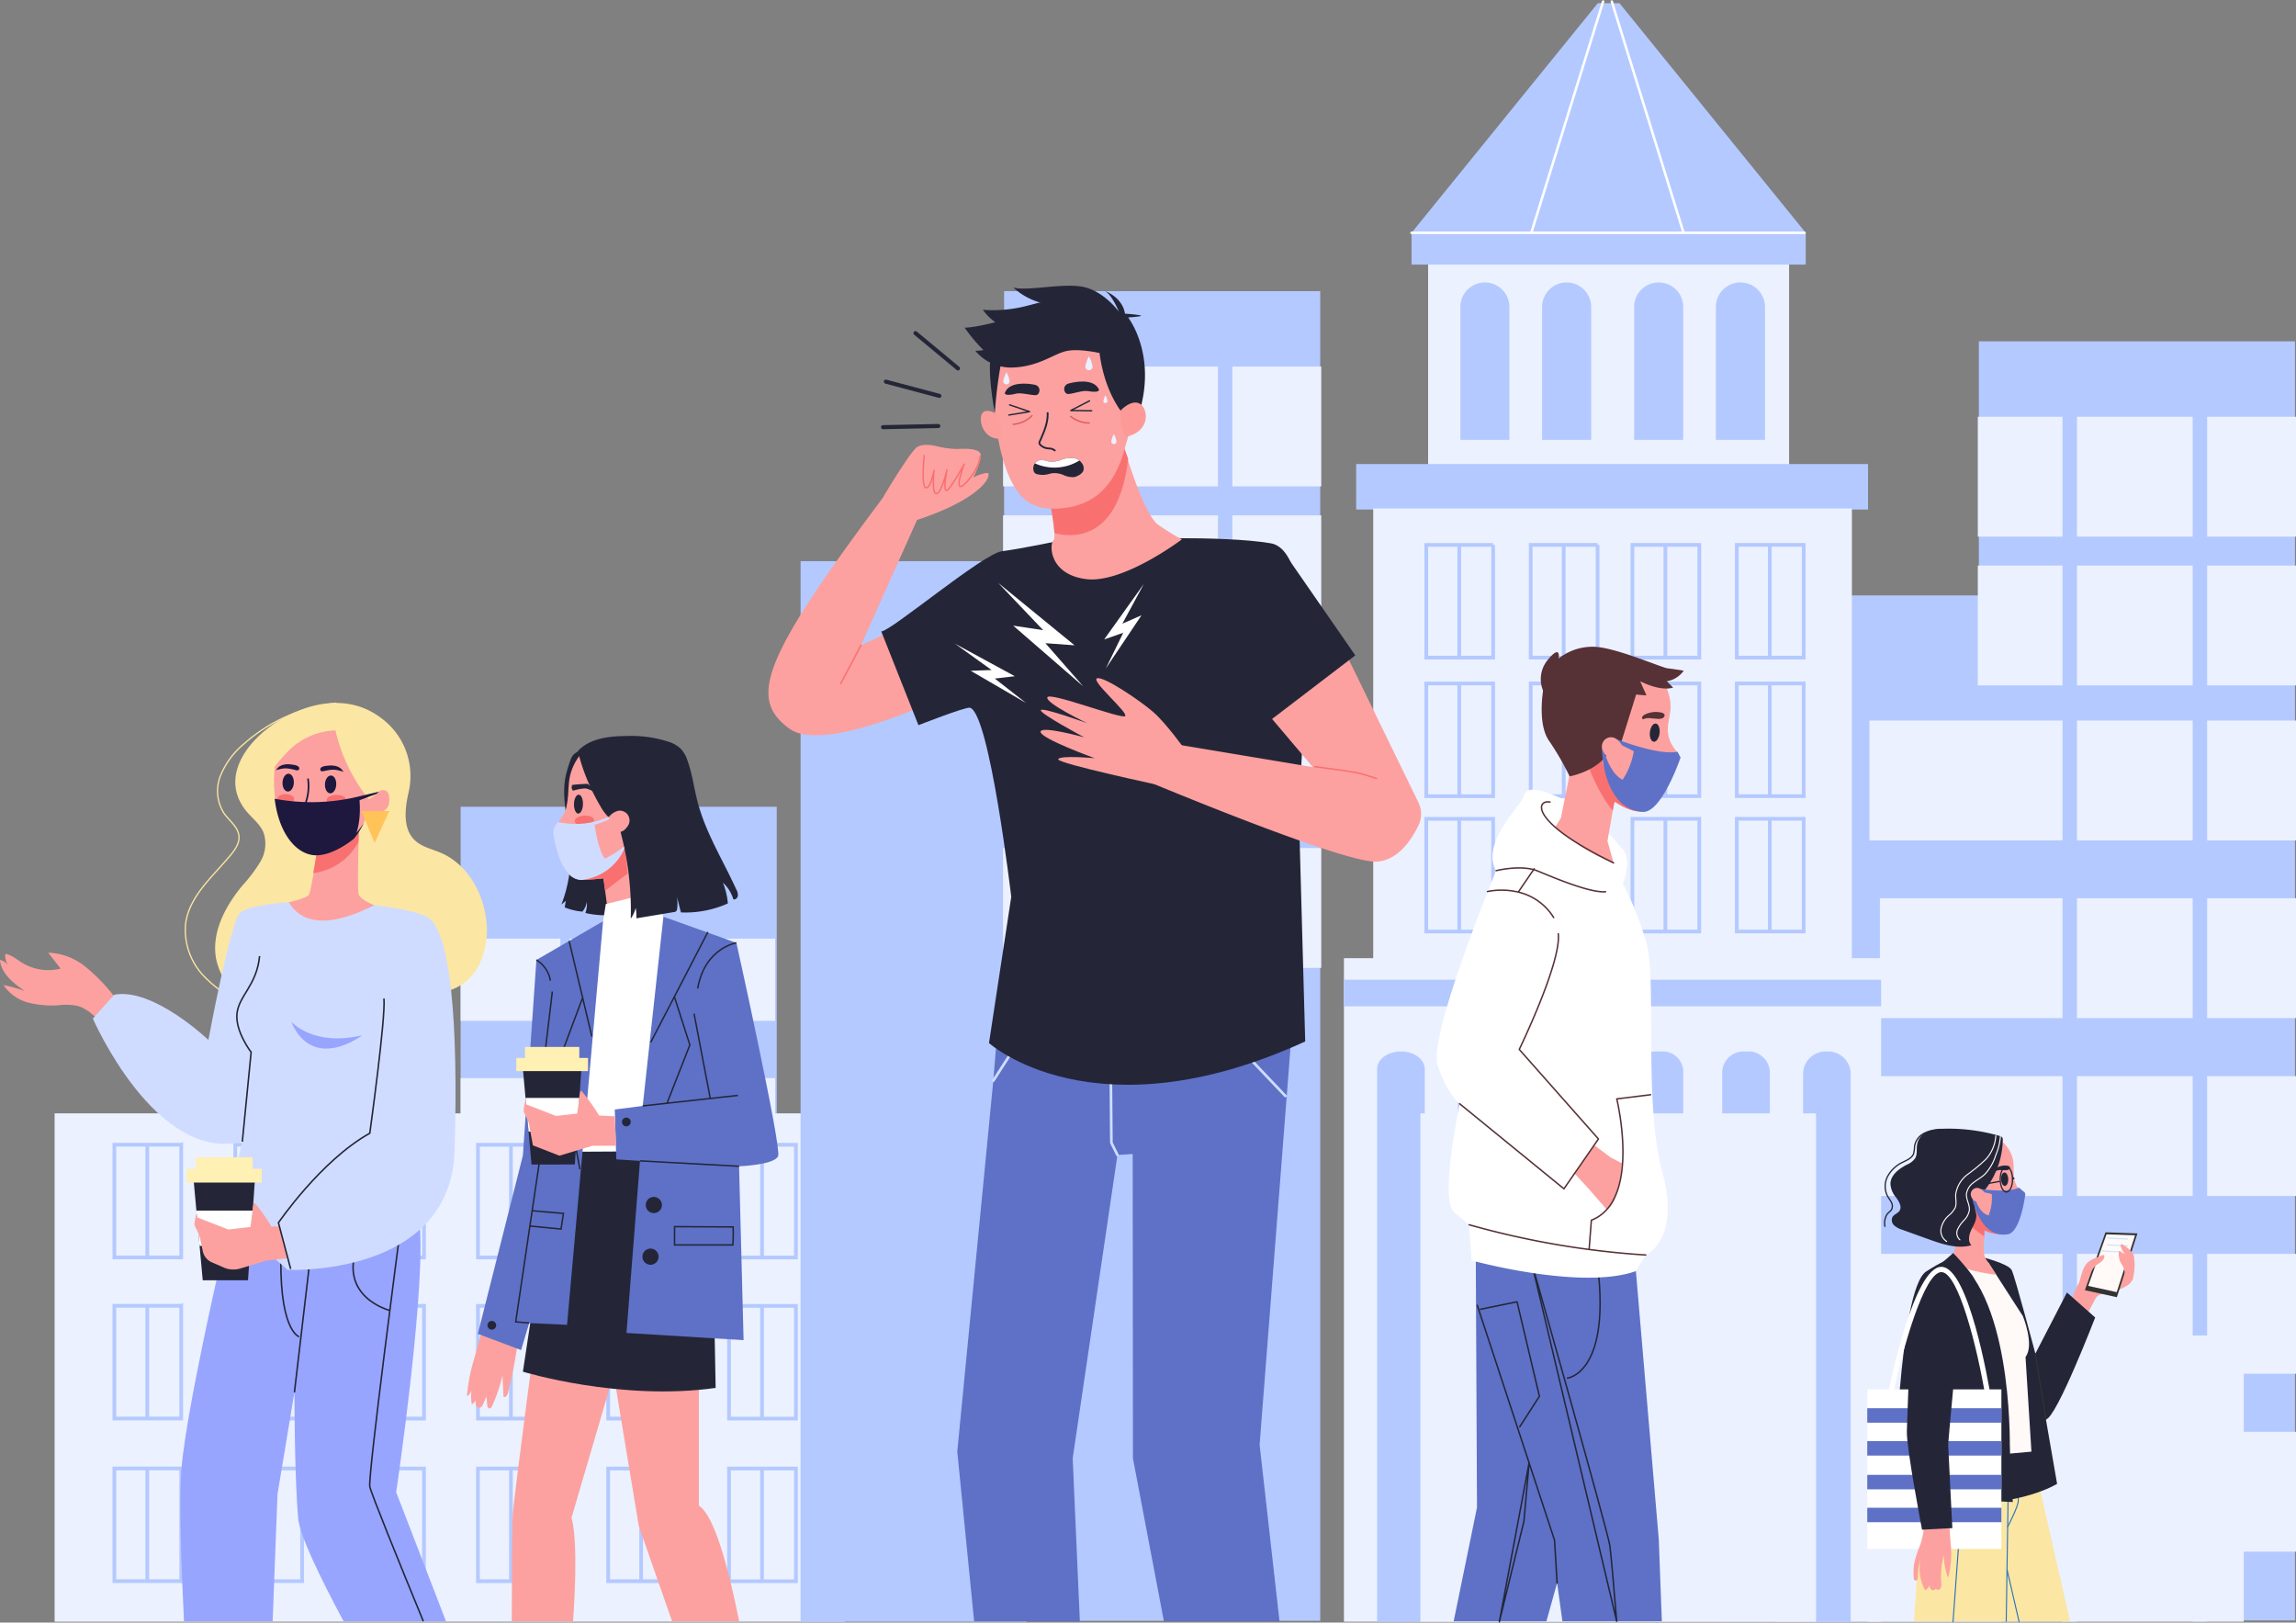 <svg xmlns="http://www.w3.org/2000/svg" width="490.816" height="346.82" viewBox="0 0 490.816 346.82">
  <rect x="0" y="0" width="490.816" height="346.82" fill="#808080" stroke="none"/>
  <g id="img2" transform="translate(-756.592 -3073.94)">
    <g id="Grupo_9751" data-name="Grupo 9751">
      <path id="Trazado_1976" data-name="Trazado 1976" d="M922.639,3246.381H855.062v173.831h67.576V3246.381Z" fill="#b4c9ff"/>
      <path id="Trazado_1977" data-name="Trazado 1977" d="M922.3,3304.388H855.062v17.556H922.3v-17.556Z" fill="#ebf1ff"/>
      <path id="Trazado_1978" data-name="Trazado 1978" d="M922.3,3274.573H855.062v17.558H922.3v-17.558Z" fill="#ebf1ff"/>
      <path id="Trazado_1979" data-name="Trazado 1979" d="M878.36,3270.266h-1.983v94.412h1.983v-94.412Z" fill="#b4c9ff"/>
      <path id="Trazado_1980" data-name="Trazado 1980" d="M898.895,3270.266h-1.983v94.412h1.983v-94.412Z" fill="#b4c9ff"/>
      <path id="Trazado_1981" data-name="Trazado 1981" d="M922.3,3339.171H855.062v17.556H922.3v-17.556Z" fill="#ebf1ff"/>
      <path id="Trazado_1982" data-name="Trazado 1982" d="M937.212,3311.916H768.265v108.656H937.212V3311.916Z" fill="#ebf1ff"/>
      <path id="Trazado_1983" data-name="Trazado 1983" d="M926.741,3318.635h-14.3v24.088h14.3v-24.088Zm-7.25,24.154v-23.958m164.932,4.663h-14.3v24.088h14.3v-24.088Zm-7.25,24.153V3323.69m31.985-.2h-14.3v24.088h14.3v-24.088Zm-7.249,24.153V3323.69m31.761-.2h-14.3v24.088h14.3v-24.088Zm-7.249,24.153V3323.69m-42,29.618h-14.3V3377.4h14.3v-24.088Zm-7.25,24.154V3353.5m31.985-.2h-14.3V3377.4h14.3v-24.088Zm-7.249,24.154V3353.5m31.761-.2h-14.3V3377.4h14.3v-24.088Zm-7.249,24.154V3353.5m-42,30.722h-14.3v24.088h14.3v-24.088Zm-7.25,24.154v-23.958m31.985-.2h-14.3v24.088h14.3v-24.088Zm-7.249,24.154v-23.958m31.761-.2h-14.3v24.088h14.3v-24.088Zm-7.249,24.154v-23.958m49.644-18.305h-14.288v24.088h14.288v-24.088Zm-7.237,24.154v-23.959m31.972-.2h-14.288v24.088H1200.8v-24.088Zm-7.237,24.154v-23.959m31.762-.2h-14.3v24.088h14.3v-24.088Zm-7.249,24.154v-23.959M900.9,3318.635H886.6v24.088h14.3v-24.088Zm-7.249,24.154v-23.958m-20.584-.2h-14.3v24.088h14.3v-24.088Zm-7.25,24.154v-23.958m-18.588-.2h-14.3v24.088h14.3v-24.088Zm-7.25,24.154v-23.958m-18.812-.2H806.88v24.088h14.289v-24.088Zm-7.25,24.154v-23.958m-18.589-.2H781.042v24.088H795.33v-24.088Zm-7.249,24.154v-23.958m138.66,34.256h-14.3v24.089h14.3v-24.089Zm-7.25,24.154v-23.958m-18.589-.2H886.6v24.089h14.3v-24.089Zm-7.249,24.154v-23.958m-20.584-.2h-14.3v24.089h14.3v-24.089Zm-7.25,24.154v-23.958m-18.588-.2h-14.3v24.089h14.3v-24.089Zm-7.25,24.154v-23.958m-18.812-.2H806.88v24.089h14.289v-24.089Zm-7.25,24.154v-23.958m-18.589-.2H781.042v24.089H795.33v-24.089Zm-7.249,24.154v-23.958m138.66,34.587h-14.3v24.089h14.3V3387.87Zm-7.25,24.155v-23.959m-18.589-.2H886.6v24.089h14.3V3387.87Zm-7.249,24.155v-23.959m-20.584-.2h-14.3v24.089h14.3V3387.87Zm-7.25,24.155v-23.959m-18.588-.2h-14.3v24.089h14.3V3387.87Zm-7.25,24.155v-23.959m-18.812-.2H806.88v24.089h14.289V3387.87Zm-7.25,24.155v-23.959m-18.589-.2H781.042v24.089H795.33V3387.87Zm-7.249,24.155v-23.959" fill="none" stroke="#b4c9ff" stroke-miterlimit="10" stroke-width="0.793"/>
      <path id="Trazado_1984" data-name="Trazado 1984" d="M1184.443,3201.209H1136.1v219.363h48.344V3201.209Z" fill="#b4c9ff"/>
      <path id="Trazado_1985" data-name="Trazado 1985" d="M1247.186,3146.9h-67.576v273.4h67.576V3146.9Z" fill="#b4c9ff"/>
      <path id="Trazado_1986" data-name="Trazado 1986" d="M1247.408,3367.569h-88.953v-25.618h88.953v25.618Z" fill="#ebf1ff"/>
      <path id="Trazado_1987" data-name="Trazado 1987" d="M1247.408,3405.6h-91.183v-25.619h91.183V3405.6Z" fill="#ebf1ff"/>
      <path id="Trazado_1988" data-name="Trazado 1988" d="M976.075,3193.887H927.732v226.685h48.343V3193.887Z" fill="#b4c9ff"/>
      <path id="Trazado_1989" data-name="Trazado 1989" d="M1038.818,3136.17H971.242v284.207h67.576V3136.17Z" fill="#b4c9ff"/>
      <path id="Trazado_1990" data-name="Trazado 1990" d="M1158.716,3278.746H1043.887v141.826h114.828V3278.746Z" fill="#ebf1ff"/>
      <path id="Trazado_1991" data-name="Trazado 1991" d="M1056.068,3298.682h0c-2.812,0-5.093,1.674-5.093,3.739v118.151h10.187V3302.421c0-2.065-2.28-3.739-5.094-3.739Z" fill="#b4c9ff"/>
      <path id="Trazado_1992" data-name="Trazado 1992" d="M1073.6,3298.682h-.5c-2.677,0-4.845,1.762-4.845,3.932v117.958h10.186V3302.614c0-2.17-2.168-3.932-4.845-3.932Z" fill="#b4c9ff"/>
      <path id="Trazado_1993" data-name="Trazado 1993" d="M1092.366,3298.682h-.979a4.383,4.383,0,0,0-4.6,4.134V3420.48h10.186V3302.816a4.395,4.395,0,0,0-4.61-4.134Z" fill="#b4c9ff"/>
      <path id="Trazado_1994" data-name="Trazado 1994" d="M1147.129,3298.682h0a4.856,4.856,0,0,1,5.093,4.577v117.313h-10.187V3303.259a4.856,4.856,0,0,1,5.094-4.577Z" fill="#b4c9ff"/>
      <path id="Trazado_1995" data-name="Trazado 1995" d="M1129.593,3298.682h.509a4.588,4.588,0,0,1,4.832,4.288v117.6h-10.186v-117.6a4.592,4.592,0,0,1,4.845-4.288Z" fill="#b4c9ff"/>
      <path id="Trazado_1996" data-name="Trazado 1996" d="M1110.831,3298.682h.979a4.395,4.395,0,0,1,4.61,4.134V3420.48h-10.186V3302.816a4.383,4.383,0,0,1,4.6-4.134Z" fill="#b4c9ff"/>
      <path id="Trazado_1997" data-name="Trazado 1997" d="M1144.811,3311.916h-84.579v108.656h84.579V3311.916Z" fill="#ebf1ff"/>
      <path id="Trazado_1998" data-name="Trazado 1998" d="M1039.042,3177.909H971.019v-25.618h68.023v25.618Z" fill="#ebf1ff"/>
      <path id="Trazado_1999" data-name="Trazado 1999" d="M1039.042,3209.712H971.019v-25.619h68.023v25.619Z" fill="#ebf1ff"/>
      <path id="Trazado_2000" data-name="Trazado 2000" d="M1039.042,3242.838H971.019V3217.22h68.023v25.618Z" fill="#ebf1ff"/>
      <path id="Trazado_2001" data-name="Trazado 2001" d="M1039.042,3280.823H971.019v-25.618h68.023v25.618Z" fill="#ebf1ff"/>
      <path id="Trazado_2002" data-name="Trazado 2002" d="M1020.044,3146.991h-3.086v139.575h3.086V3146.991Z" fill="#b4c9ff"/>
      <path id="Trazado_2003" data-name="Trazado 2003" d="M992.223,3146.991h-3.1v139.575h3.1V3146.991Z" fill="#b4c9ff"/>
      <path id="Trazado_2004" data-name="Trazado 2004" d="M1247.408,3188.641h-68.022v-25.618h68.022v25.618Z" fill="#ebf1ff"/>
      <path id="Trazado_2005" data-name="Trazado 2005" d="M1247.408,3220.442h-68.022v-25.618h68.022v25.618Z" fill="#ebf1ff"/>
      <path id="Trazado_2006" data-name="Trazado 2006" d="M1247.408,3253.57h-91.183v-25.619h91.183v25.619Z" fill="#ebf1ff"/>
      <path id="Trazado_2007" data-name="Trazado 2007" d="M1247.408,3291.555h-88.953v-25.619h88.953v25.619Z" fill="#ebf1ff"/>
      <path id="Trazado_2008" data-name="Trazado 2008" d="M1247.408,3329.583h-91.183v-25.618h91.183v25.618Z" fill="#ebf1ff"/>
      <path id="Trazado_2009" data-name="Trazado 2009" d="M1228.411,3157.723h-3.086v262.849h3.086V3157.723Z" fill="#b4c9ff"/>
      <path id="Trazado_2010" data-name="Trazado 2010" d="M1200.59,3157.723h-3.1v262.849h3.1V3157.723Z" fill="#b4c9ff"/>
      <path id="Trazado_2011" data-name="Trazado 2011" d="M1139.049,3130.454h-77.168v42.906h77.168v-42.906Z" fill="#ebf1ff"/>
      <path id="Trazado_2012" data-name="Trazado 2012" d="M1158.716,3283.352H1043.887v5.684h114.828v-5.684Z" fill="#b4c9ff"/>
      <path id="Trazado_2013" data-name="Trazado 2013" d="M1155.927,3173.129H1046.5v9.723h109.425v-9.723Z" fill="#b4c9ff"/>
      <path id="Trazado_2014" data-name="Trazado 2014" d="M1111.166,3134.313h0a5.252,5.252,0,0,1,5.254,5.247v28.4h-10.5v-28.4a5.243,5.243,0,0,1,5.243-5.247Z" fill="#b4c9ff"/>
      <path id="Trazado_2015" data-name="Trazado 2015" d="M1128.651,3134.313h0a5.242,5.242,0,0,1,5.242,5.247v28.4h-10.5v-28.4a5.253,5.253,0,0,1,5.254-5.247Z" fill="#b4c9ff"/>
      <path id="Trazado_2016" data-name="Trazado 2016" d="M1074.013,3134.313h0a5.242,5.242,0,0,1,5.242,5.247v28.4h-10.484v-28.4a5.242,5.242,0,0,1,5.242-5.247Z" fill="#b4c9ff"/>
      <path id="Trazado_2017" data-name="Trazado 2017" d="M1091.486,3134.313h0a5.253,5.253,0,0,1,5.255,5.247v28.4h-10.5v-28.4a5.25,5.25,0,0,1,5.242-5.247Z" fill="#b4c9ff"/>
      <path id="Trazado_2018" data-name="Trazado 2018" d="M1152.47,3182.621H1050.145v96.692H1152.47v-96.692Z" fill="#ebf1ff"/>
      <path id="Trazado_2019" data-name="Trazado 2019" d="M1075.785,3190.415h-14.3V3214.5h14.3v-24.089Zm-7.25,24.153v-23.957m29.569-.2h-14.289V3214.5H1098.1v-24.089Zm-7.237,24.153v-23.957m28.986-.2h-14.3V3214.5h14.3v-24.089Zm-7.25,24.153v-23.957m29.569-.2h-14.3V3214.5h14.3v-24.089Zm-7.25,24.153v-23.957m-59.137,29.436h-14.3v24.089h14.3v-24.089Zm-7.25,24.154v-23.957m29.569-.2h-14.289v24.089H1098.1v-24.089Zm-7.237,24.154v-23.957m28.986-.2h-14.3v24.089h14.3v-24.089Zm-7.25,24.154v-23.957m29.569-.2h-14.3v24.089h14.3v-24.089Zm-7.25,24.154v-23.957m-59.137,28.742h-14.3v24.089h14.3v-24.089Zm-7.25,24.154v-23.958m29.569-.2h-14.289v24.089H1098.1v-24.089Zm-7.237,24.154v-23.958m28.986-.2h-14.3v24.089h14.3v-24.089Zm-7.25,24.154v-23.958m29.569-.2h-14.3v24.089h14.3v-24.089Zm-7.25,24.154v-23.958" fill="none" stroke="#b4c9ff" stroke-miterlimit="10" stroke-width="0.793"/>
      <path id="Trazado_2020" data-name="Trazado 2020" d="M1102.788,3074.622h-4.635l-39.817,49.081v6.79h84.269v-6.79l-39.817-49.081Z" fill="#b4c9ff"/>
      <path id="Trazado_2021" data-name="Trazado 2021" d="M1058.336,3123.7h84.009m-41.2-49.428,15.28,49.234m-17.139-49.234L1084,3123.509" fill="none" stroke="#fff" stroke-linecap="round" stroke-linejoin="round" stroke-width="0.535"/>
      <path id="Trazado_2022" data-name="Trazado 2022" d="M1236.243,3359.4h-80.316v61.174h80.316V3359.4Z" fill="#ebf1ff"/>
    </g>
    <g id="Grupo_9753" data-name="Grupo 9753">
      <path id="Trazado_2023" data-name="Trazado 2023" d="M964.83,3420.48l-3.6-36.28,7.7-79.263,1.2-14.687,49.05-4.459,13.495,9.355-6.816,87.609,4.254,37.725H1005.4l-6.62-34.836-.05-65.043-3.26.217-9.567,64.826,1.531,34.836Z" fill="#5e71c7"/>
      <path id="Trazado_2024" data-name="Trazado 2024" d="M1199.1,3420.48c-2.829-12.409-8.487-37.385-8.487-37.385l-22.678,3-2.174,34.387Z" fill="#fce6a3"/>
      <path id="Trazado_2025" data-name="Trazado 2025" d="M1185.464,3420.48l.54-35.909m-11.913,36,2.358-32.277-2.358,32.277" fill="none" stroke="#2773bf" stroke-linecap="round" stroke-linejoin="round" stroke-width="0.227"/>
      <path id="Trazado_2026" data-name="Trazado 2026" d="M1185.793,3400.244s2.243-4.288,2.243-5.483-.21-11.245-.21-11.245" fill="none" stroke="#2773bf" stroke-linecap="round" stroke-linejoin="round" stroke-width="0.227"/>
      <line id="Línea_3" data-name="Línea 3" x2="2.552" y2="11.051" transform="translate(1185.657 3409.521)" fill="none" stroke="#2773bf" stroke-linecap="round" stroke-linejoin="round" stroke-width="0.227"/>
      <path id="Trazado_2027" data-name="Trazado 2027" d="M900.264,3420.48H914.6c-2.254-11.262-5.285-22.628-8.614-24.721V3351.6l-20.795.513,7.957,48.014Z" fill="#fca19f"/>
      <path id="Trazado_2028" data-name="Trazado 2028" d="M879.1,3420.48c.632-9.351.769-17.957-.328-22.153l12.579-42.878-19-5.907s-5.9,44.164-6.159,48.272c-.1,1.648-.167,11.482-.2,22.666Z" fill="#fca19f"/>
      <path id="Trazado_2029" data-name="Trazado 2029" d="M814.876,3420.48l1.038-27.184,3.619-21.751s0,18.124.806,26.986c.325,3.577,4.655,12.536,9.7,21.949H851.93l-10.648-27.589s6.853-46.316,4.833-58.8-38.665-6.444-38.665-6.444-10.867,45.109-12.083,60.414c-.5,6.4-.09,19.432.56,32.422Z" fill="#97a5ff"/>
      <path id="Trazado_2030" data-name="Trazado 2030" d="M1067.342,3420.48h19.826l2.287-8.192,1.132,8.192h21.259l-.654-17.464-5.217-61.159-33.906-.088.26,54.4Z" fill="#5e71c7"/>
      <path id="Trazado_2031" data-name="Trazado 2031" d="M1039.042,3242.838H971.019V3217.22h68.023v25.618Z" fill="#ebf1ff"/>
      <path id="Trazado_2032" data-name="Trazado 2032" d="M992.223,3146.991h-3.1v139.575h3.1V3146.991Z" fill="#b4c9ff"/>
      <path id="Trazado_2033" data-name="Trazado 2033" d="M898.895,3270.266h-1.983v94.412h1.983v-94.412Z" fill="#b4c9ff"/>
      <path id="Trazado_2034" data-name="Trazado 2034" d="M1089.454,3412.288l-.545-9.123-16.519-50.227m29.8,67.527-18.275-77.01s16.16,57.049,16.792,60.743c.215,1.285.8,8.022,1.483,16.267m-25.08.107,6.371-34.054-1.115,12.565-5.256,21.489m14.55-52.059s9.034-.953,6.556-23.234m-25.132,8.512,7.807-1.6,4.783,20.2-4.213,6.53" fill="none" stroke="#242638" stroke-linecap="round" stroke-linejoin="round" stroke-width="0.312"/>
      <path id="Trazado_2035" data-name="Trazado 2035" d="M1102.987,3254.985s-5.416-7.2-13.013-10.553-7.274-.99-8.017.482-8.836,9.713-5.54,15.122c0,0-14.549,35.305-12.516,41.547s4.734,8.286,4.734,8.286-4.387,20.494-1.178,23.174l3.2,2.681.52,7.631s23.373,6.443,35.1,2.289l2.132-3.458s7.509-3.06,3.506-17.868-1.115-41.291-3.383-48.92a68.592,68.592,0,0,0-5.031-12.591s2.354-5.568-.508-7.822Z" fill="#fff"/>
      <path id="Trazado_2036" data-name="Trazado 2036" d="M1097.373,3318.7l3.507,2.616,2.429,1.287s-.471,8.3-3.222,9.891l-3.879-4.455-3-3.24,4.164-6.1Z" fill="#fca19f"/>
      <path id="Trazado_2037" data-name="Trazado 2037" d="M1068.635,3309.869l22.281,18.17,7.374-10.65-16.928-19.138s9.034-18.625,8.34-24.72m19.729,34.4-7.225.894s5.329,21.765-5.428,25.928l-.483,6.257m-25.64-5.282a181.137,181.137,0,0,0,37.748,6.462m-31.986-82.15s5.391-1.35,8.861.065,11.141,4.715,14.536,4.439m-25.243-.045a15.343,15.343,0,0,1,6.58.123,12.167,12.167,0,0,1,7.572,5.44m-4.164-10.424-3.408,4.984" fill="none" stroke="#563136" stroke-linecap="round" stroke-linejoin="round" stroke-width="0.312"/>
      <path id="Trazado_2038" data-name="Trazado 2038" d="M1101.97,3243.673l-1.747,10.037,1.3,4.673s-5.019-1.455-12.5-7.583l1.252-2.062,2.553-12.668,9.145,7.6Z" fill="#fca19f"/>
      <path id="Trazado_2039" data-name="Trazado 2039" d="M1086.852,3229.044a15.552,15.552,0,0,1,.557-8.942c3.507-9.6,14.016-7.419,21.216-3.62a9.774,9.774,0,0,1,5.081,8.72c-.037,1.568-.607,3.1-.582,4.664.024,3.482,2.478,4.819,2.367,5.679-.075.457-1.326,1.539-1.76,1.4-.174-.055-.5.832-.558,1.281a19.208,19.208,0,0,1-1.7,6.059c-3.223,5.989-8.477,2.02-12.914-1.315-4.994-3.755-10.335-7.793-11.71-13.926Z" fill="#fca19f"/>
      <path id="Trazado_2040" data-name="Trazado 2040" d="M1111.662,3226.237a5.269,5.269,0,0,0-3.433.428,1.271,1.271,0,0,0-.533.435.448.448,0,0,0,.1.6,3.011,3.011,0,0,1,1.772-.219c.384.028.781.058,1.165.088a2.7,2.7,0,0,0,1.227-.1c.359-.154.607-.563.4-.871a1.068,1.068,0,0,0-.693-.361Z" fill="#563136"/>
      <path id="Trazado_2041" data-name="Trazado 2041" d="M1113.136,3239.022a3.752,3.752,0,0,1-.917-.127c-1.1-.272-2.218-.544-3.334-.816l-.272.029-.062.2a3.154,3.154,0,0,0,.1.683,5.259,5.259,0,0,0,3.544,3.666,17.2,17.2,0,0,0,.942-3.632Z" fill="#fff9f8"/>
      <path id="Trazado_2042" data-name="Trazado 2042" d="M1108.476,3247.161c-2.577-.75-9.529-6.409-9.4-11.616l-2.95,2.137s2.256,6.151,5.23,9.517a12.333,12.333,0,0,1,.409-1.9c2.5,1.633,4.8,2.5,6.716,1.859Z" fill="#f97070"/>
      <path id="Trazado_2043" data-name="Trazado 2043" d="M1092.131,3239.884s6.952-1.238,8.774-6.18l2.168-.818,4.524-14.492-21.068,2.74s-1.387,7.418,1.19,11.126a59.229,59.229,0,0,1,4.412,7.624Z" fill="#563136"/>
      <path id="Trazado_2044" data-name="Trazado 2044" d="M1111.364,3230.651c.112-1.073-.248-1.992-.818-2.056s-1.127.758-1.252,1.831.249,1.994.818,2.056,1.128-.758,1.252-1.831Z" fill="#242638"/>
      <path id="Trazado_2045" data-name="Trazado 2045" d="M1087.93,3245.374c-2.913-.579-4.6,4.156,13.594,13.009" fill="none" stroke="#563136" stroke-linecap="round" stroke-linejoin="round" stroke-width="0.312"/>
      <path id="Trazado_2046" data-name="Trazado 2046" d="M1086.839,3222.325a6.4,6.4,0,0,1,.583-7.293c2.937-3.6,2.354-.336,2.354-.336a11.672,11.672,0,0,1,7.213-2.516c4.523-.083,14.673,4.444,16.1,4.612s3.432.5,3.432.5a5.487,5.487,0,0,1-3.606,2.264l1.338,1.341s-2.255,1.006-7.038-1.341l1.338,3.017s-3.519-.167-4.1-.67-17.61.419-17.61.419Z" fill="#563136"/>
      <path id="Trazado_2047" data-name="Trazado 2047" d="M1102.045,3231.883s8.935,3.577,13.136,2.739l.669,1.229s-4.04,11.913-8.1,11.626c-8.724-.615-8.724-13.694-8.724-13.694l.372.336s1.2,5.086,4.052,6.484a15.37,15.37,0,0,0,2.4-6.093l-5.031-2.515,1.227-.112Z" fill="#5e71c7"/>
      <path id="Trazado_2048" data-name="Trazado 2048" d="M1099.046,3233.81a2.642,2.642,0,0,0,.359.9,2.155,2.155,0,0,0,1.983,1.252,1.849,1.849,0,0,0,1.264-.884,4.783,4.783,0,0,0,.558-1.478,1.066,1.066,0,0,0,.037-.392.82.82,0,0,0-.174-.318,3.563,3.563,0,0,0-1.3-1.2,1.981,1.981,0,0,0-1.995.242,2.034,2.034,0,0,0-.731,1.886Z" fill="#fca19f"/>
      <path id="Trazado_2049" data-name="Trazado 2049" d="M758.339,3280.261a3.488,3.488,0,0,1-.595-2.441c1.351.24,2.429,1.2,3.606,1.921a10.771,10.771,0,0,0,8.192,1.237c-.88-1.137-1.772-2.274-2.653-3.411a13.359,13.359,0,0,1,7.9,2.958,38.077,38.077,0,0,1,6.01,6.112,1.6,1.6,0,0,1,.434.8,1.557,1.557,0,0,1-.3.94,17.308,17.308,0,0,1-3.049,3.788c-1.425-1.368-2.95-2.791-4.871-3.257a12.682,12.682,0,0,0-3.63-.125,20.573,20.573,0,0,1-6.655-.518,9.165,9.165,0,0,1-5.378-3.768,26.193,26.193,0,0,1,4.535,1.284c-2.416-1.681-5.068-3.75-5.291-6.684a3.515,3.515,0,0,1,1.747,1.166Z" fill="#fca19f"/>
      <path id="Trazado_2050" data-name="Trazado 2050" d="M828.406,3224.253a35.071,35.071,0,0,0-19.667,8.691,17.518,17.518,0,0,0-4.981,6.708,8.9,8.9,0,0,0,.693,8.084c1.14,1.633,3.049,2.934,3.222,4.919.137,1.526-.83,2.915-1.809,4.09-3.8,4.553-8.823,8.761-9.6,14.64a14.307,14.307,0,0,0,3.817,11.1,26.705,26.705,0,0,0,10.038,6.592" fill="none" stroke="#fce6a3" stroke-linecap="round" stroke-linejoin="round" stroke-width="0.271"/>
      <path id="Trazado_2051" data-name="Trazado 2051" d="M843.128,3286.819c2.107-1.408,4.92-.56,7.448-.737a10.676,10.676,0,0,0,8.254-5.6,16.568,16.568,0,0,0,1.673-10.093c-.732-5.93-4.152-11.781-9.642-14.151-1.921-.83-4.1-1.264-5.613-2.71-2.541-2.44-2.12-6.568-1.364-10.018a15.353,15.353,0,0,0-5.626-15.952c-7.1-5.533-16.06-3.577-23.025,1.059-5.974,3.983-11.414,11.4-6.32,18.277,1.288,1.727,3.2,3.018,4.015,5.006a7.476,7.476,0,0,1-.644,6.168,31.536,31.536,0,0,1-3.842,5.108c-3.693,4.445-6.717,10.113-5.639,15.786a14.868,14.868,0,0,0,5.676,8.738,25.211,25.211,0,0,0,9.629,4.334,39.089,39.089,0,0,0,15.937.47c2.317-.415,4.721-1.108,6.382-2.782a19.7,19.7,0,0,1,2.7-2.9Z" fill="#fce6a3"/>
      <path id="Trazado_2052" data-name="Trazado 2052" d="M847.089,3420.48m-27.556-48.935,3.829-32.623,18.725-1.611s-6.84,51.956-6.444,54.372c.223,1.317,6.122,15.845,11.446,28.8m-7.207-66.455s-11.079-2.819-6.853-13.9m-12.48,19.534s-4.634-1.208-3.829-19.937" fill="none" stroke="#242638" stroke-miterlimit="10" stroke-width="0.325"/>
      <path id="Trazado_2053" data-name="Trazado 2053" d="M825.035,3266.423s-15.032.269-17.175,2.686-6.718,27.12-6.718,27.12-11.809-11.279-20.137-9.668l-4.561,5.1s13.422,30.88,31.948,26.314l-3.755,15.574,13.421,11.815s34.91,1.611,35.716-25.509-.806-47.257-5.912-49.943-22.827-3.491-22.827-3.491Z" fill="#d0dcff"/>
      <path id="Trazado_2054" data-name="Trazado 2054" d="M799.928,3347.592l-1.995-21.926,13.2-.285-1.524,22.211Z" fill="#242638"/>
      <path id="Trazado_2055" data-name="Trazado 2055" d="M799.259,3340.236l-.694-7.534h12.058l-.508,7.534Z" fill="#fff"/>
      <path id="Trazado_2056" data-name="Trazado 2056" d="M796.507,3323.767h16.036v2.943H796.507v-2.943Z" fill="#fff0b3"/>
      <path id="Trazado_2057" data-name="Trazado 2057" d="M798.453,3324.527H810.6V3321.3H798.453v3.227Z" fill="#fff0b3"/>
      <path id="Trazado_2058" data-name="Trazado 2058" d="M816.262,3336.1H814.6a36.839,36.839,0,0,0-3.47-4.933c-.458-.5-.607,2.165-.607,2.165l-.4,2.87-4.721.538-6.655-2.589-.124-.829s-.706,2.216-.335,2.771a19.731,19.731,0,0,1,1.016,2.218l.632,3.068a3.364,3.364,0,0,0,1.946,2.379l2.541,1.11a5.132,5.132,0,0,0,3.519.211l5.6-1.682,4.474-.5-1.759-6.8Z" fill="#fca19f"/>
      <path id="Trazado_2059" data-name="Trazado 2059" d="M818.727,3345.164l-2.614-9.868s9.059-13.291,19.53-19.131c0,0,3.433-24.771,3.024-28.8m-30.275,30.61,1.884-19.131s-3.421-4.43-3.024-8.257,4.226-6.042,4.833-12.284" fill="none" stroke="#242638" stroke-miterlimit="10" stroke-width="0.325"/>
      <path id="Trazado_2060" data-name="Trazado 2060" d="M833.376,3249.817s-.509,14.209-.1,15.336,3.681,2.53,3.421,2.257c-.174-.192-13.3,7.924-18.378-.615,0,0,3.978-.854,4.374-1.686s1.884-9.942,1.884-9.942l8.8-5.35Z" fill="#fca19f"/>
      <path id="Trazado_2061" data-name="Trazado 2061" d="M831.256,3251.038l-2.329,1.42-4.586,3.5c-.173,1.012-.483,2.84-.793,4.608a12.746,12.746,0,0,0,9.679-6.682c.025-.871.037-1.594.062-2.243l-2.033-.6Z" fill="#f97070"/>
      <path id="Trazado_2062" data-name="Trazado 2062" d="M815.283,3238.368c-1.029,12.643,5.291,17.937,8.154,18.143,3.693.266,10.087-2.653,11.5-8.271,0,0,4.548-.12,4.833-2.623.52-4.613-3.036-2.138-3.036-2.138s6.642-11.39-5.081-16.887c-4.7-2.2-15.379-.345-16.37,11.776Z" fill="#fca19f"/>
      <path id="Trazado_2063" data-name="Trazado 2063" d="M830.054,3239.058c-.123-.281-.694-.332-.954-.407a4.47,4.47,0,0,0-1.623-.175,9.412,9.412,0,0,0-1.289.2c-.285.062-.781.241-1.029.005a.446.446,0,0,1,0-.59c.31-.389,1.054-.437,1.5-.488,1.326-.149,2.8.081,3.4,1.452Z" fill="#1e183f"/>
      <path id="Trazado_2064" data-name="Trazado 2064" d="M815.543,3238.7c.136-.278.706-.309.966-.376a4.559,4.559,0,0,1,1.636-.119,9.179,9.179,0,0,1,1.276.247c.286.071.769.265,1.029.04a.46.46,0,0,0,.025-.59c-.31-.4-1.041-.473-1.487-.539-1.314-.193-2.8-.015-3.445,1.337Z" fill="#1e183f"/>
      <path id="Trazado_2065" data-name="Trazado 2065" d="M830.55,3244.875c0-.58-.942-1.039-2.082-1.027s-2.057.5-2.045,1.077.93,1.041,2.07,1.027,2.07-.495,2.057-1.077Z" fill="#f97070"/>
      <path id="Trazado_2066" data-name="Trazado 2066" d="M819.483,3244.716c0-.582-.83-1.043-1.846-1.032s-1.822.494-1.809,1.075.83,1.042,1.846,1.03,1.822-.493,1.809-1.073Z" fill="#f97070"/>
      <path id="Trazado_2067" data-name="Trazado 2067" d="M823.152,3247a2.132,2.132,0,0,1-1.537-.891l-.013-.172a10.529,10.529,0,0,0,.657-5.474l.149-.2.2.142a10.843,10.843,0,0,1-.645,5.579,1.7,1.7,0,0,0,1.19.669h.062l.173.163-.161.188Z" fill="#1e183f"/>
      <path id="Trazado_2068" data-name="Trazado 2068" d="M828.468,3241.669c.062-1.052-.434-1.934-1.1-1.97s-1.264.788-1.313,1.84.445,1.935,1.115,1.971,1.251-.788,1.3-1.841Z" fill="#1e183f"/>
      <path id="Trazado_2069" data-name="Trazado 2069" d="M819.4,3241.288c.062-1.052-.434-1.935-1.1-1.971s-1.252.789-1.314,1.841.446,1.934,1.116,1.97,1.252-.788,1.3-1.84Z" fill="#1e183f"/>
      <path id="Trazado_2070" data-name="Trazado 2070" d="M826.237,3249.526l-2.565-1.312-1,.8-.917-.818-2.268,1.327s.831,3.325,3.248,3.444c2.788.138,3.506-3.443,3.506-3.443Z" fill="#f97070"/>
      <path id="Trazado_2071" data-name="Trazado 2071" d="M826.237,3249.526h-6.754s3.148,4.618,6.754,0Z" fill="#fff"/>
      <path id="Trazado_2072" data-name="Trazado 2072" d="M841.244,3234.627a6.654,6.654,0,0,1-.371,2.907c-.967,2.9-2.726,5.868-5.477,7.19a36.323,36.323,0,0,1-7.089-14.674,14.884,14.884,0,0,0-10.026,4.369,38.221,38.221,0,0,0-6.592,9.013,15.674,15.674,0,0,1,28.093-12.058,7.182,7.182,0,0,1,1.462,3.253Z" fill="#fce6a3"/>
      <path id="Trazado_2073" data-name="Trazado 2073" d="M818.827,3292.3s4.734,5.437,15.2,2.92c0,0-10.471,8.055-15.2-2.92Z" fill="#97a5ff"/>
      <path id="Trazado_2074" data-name="Trazado 2074" d="M839.807,3247.292h-5.973l2.85,6.828,3.123-6.828Z" fill="#ffc359"/>
      <path id="Trazado_2075" data-name="Trazado 2075" d="M815.307,3244.664a42.619,42.619,0,0,0,18.056-.5s.781,5.534-1.127,9.056c0,0-4.908,4.135-8.936,3.465s-7.212-5.366-7.993-12.017Z" fill="#1e183f"/>
      <path id="Trazado_2076" data-name="Trazado 2076" d="M833.363,3244.16l4.239-1.006-.5.461-3.816,1.426.074-.881Z" fill="#1e183f"/>
      <path id="Trazado_2077" data-name="Trazado 2077" d="M832.236,3253.216a15.021,15.021,0,0,0,2.118-3.354,14.674,14.674,0,0,1-2.181,2.7l.063.651Z" fill="#1e183f"/>
      <path id="Trazado_2078" data-name="Trazado 2078" d="M860.59,3372.425q.073.892.148,1.785c.025.333.149.764.484.774.272.009.446-.269.557-.51a31.913,31.913,0,0,0,2.231-6.609c.074,1.538.136,3.074.211,4.611.383.291.83-.3.941-.768a92.749,92.749,0,0,0,2.454-13.781,1.343,1.343,0,0,0-.037-.586,1.174,1.174,0,0,0-.459-.506,9.483,9.483,0,0,0-6.617-1.748q-1.245,4.545-2.491,9.088a38.951,38.951,0,0,0-1.611,8.22,2.131,2.131,0,0,0,1.041-1.627,9.68,9.68,0,0,0,.013,3.34,2.2,2.2,0,0,0,.941-1.157,2.352,2.352,0,0,0-.074,1.274.8.8,0,0,0,.991.562,1.142,1.142,0,0,0,.508-.642c.248-.574.508-1.146.769-1.72Z" fill="#fca19f"/>
      <path id="Trazado_2079" data-name="Trazado 2079" d="M888.956,3269.318c-.161-1.892-.31-3.786-.384-5.684-.1-2.669-.05-5.346-.261-8.009-.185-2.369-.595-4.713-.991-7.055q-.855-4.929-1.685-9.859a7.694,7.694,0,0,0-1.673-4.265,1.752,1.752,0,0,0-.831-.509,2.207,2.207,0,0,0-.879.044c-1.227.231-2.591.543-3.309,1.58a5.067,5.067,0,0,0-.521,1.185,26.638,26.638,0,0,0-.867,2.92c-1.066,4.84.558,9.814.929,14.755a29.376,29.376,0,0,1-1.883,12.861c.322-.266.632-.533.954-.8-.087.47-.161.939-.248,1.408a13.231,13.231,0,0,0,3.779.907,4.207,4.207,0,0,0,.955-2.117,5.881,5.881,0,0,1-.31,2.409,18.463,18.463,0,0,0,7.225.228Z" fill="#242638"/>
      <path id="Trazado_2080" data-name="Trazado 2080" d="M885.622,3232.307c-3.705.4-6.518,4.122-7.249,7.821-.31,1.633-.236,3.32-.459,4.969-.149,1.013-1.71,8.443-.941,11.906,1.164,5.3,1.424,5.649,11.9,4.274,15.156-1.989,24.612-31.975-3.247-28.97Z" fill="#fca19f"/>
      <path id="Trazado_2081" data-name="Trazado 2081" d="M879.092,3242.941s2.218-.677,3.048-.4a10.937,10.937,0,0,1,1.7.782s-1.239-1.763-1.7-1.836a32.509,32.509,0,0,0-3.247.233s-.3.784.2,1.219Z" fill="#242638"/>
      <path id="Trazado_2082" data-name="Trazado 2082" d="M881.21,3245.85c.038-1.117-.371-2.037-.9-2.054s-.992.873-1.016,1.989.371,2.036.9,2.055.992-.874,1.016-1.99Z" fill="#242638"/>
      <path id="Trazado_2083" data-name="Trazado 2083" d="M879.451,3249.484c-.037-.586.855-1.123,1.995-1.2s2.094.341,2.131.928-.855,1.123-2,1.2-2.094-.34-2.131-.928Z" fill="#f97070"/>
      <path id="Trazado_2084" data-name="Trazado 2084" d="M875.039,3250.9a.687.687,0,0,0,.149.332,4.179,4.179,0,0,0,2.007,1.375,16.412,16.412,0,0,0,1.178-4.783,2.127,2.127,0,0,0-.384-2.018,11.172,11.172,0,0,1-2.628,4.512.84.84,0,0,0-.322.582Z" fill="#fca19f"/>
      <path id="Trazado_2085" data-name="Trazado 2085" d="M885.436,3260.563s1.426,10.272,1.364,10.739a7.92,7.92,0,0,1-.893,1.7s6.643,2.569,10.831-1.8a13,13,0,0,0-.657-3.6c-.47-.792-2.627-9.381-2.627-9.381l-8.018,2.341Z" fill="#fca19f"/>
      <path id="Trazado_2086" data-name="Trazado 2086" d="M890.133,3254.354l.607,6.314-4.795,3.661c-.137-1.025-.261-1.964-.36-2.646-3.111.35-4.944.394-6.11-.033a12.521,12.521,0,0,0,10.658-7.3Z" fill="#f97070"/>
      <path id="Trazado_2087" data-name="Trazado 2087" d="M879.463,3254.518a6.252,6.252,0,0,1-1.313-.108,4.588,4.588,0,0,0-.769-.161.788.788,0,0,0-.669.265,11.468,11.468,0,0,0,.2,2.47c.025.118.05.221.075.334a.687.687,0,0,0,.458.118,3.452,3.452,0,0,0,2.194-.934,4.289,4.289,0,0,0,1.2-2.1v-.166a2.243,2.243,0,0,1-1.376.283Z" fill="#e03d3d"/>
      <path id="Trazado_2088" data-name="Trazado 2088" d="M876.762,3255.877l-.087-.135.149-.1a4.615,4.615,0,0,0,3.99-1.464l.161-.021.025.175a4.842,4.842,0,0,1-4.214,1.555l-.024-.005Z" fill="#333"/>
      <path id="Trazado_2089" data-name="Trazado 2089" d="M898.411,3269.883l-2.305-5.2-10.013,2.5-.582,3.658-5.007,4.815-3.47,48.526,20.026,1.734,4.82-54.5-3.47-1.541Z" fill="#fff"/>
      <path id="Trazado_2090" data-name="Trazado 2090" d="M908.623,3319.952l-33.126.192-7.125,46.987s20.794,6.355,41.205,3.466l-.954-50.645Z" fill="#242638"/>
      <path id="Trazado_2091" data-name="Trazado 2091" d="M898.411,3269.883l-4.424,40.44-5.973.77.323,10.656,5.068.321-2.888,36.78,25.033,1.541-.967-37.166s7.585-.257,8.353-2.183-8.923-45.573-8.923-45.573l-15.6-5.586Z" fill="#5e71c7"/>
      <path id="Trazado_2092" data-name="Trazado 2092" d="M885.511,3270.846l-7.7,86.271-8.092-.384-1.735,5.776-9.244-3.466,9.629-38.128,2.888-41.787,14.251-8.281Z" fill="#5e71c7"/>
      <path id="Trazado_2093" data-name="Trazado 2093" d="M893.987,3310.323l20.349-2.247m-5.912.642-3.457-18.1m9.046-15.148s-6.741,1.026-8.278,9.756m2.181-12.068-12.231,23.6m5.043-9.862,3.334,10.4-4.882,12.452m-29.457,46.988-2.888-.258,5.515-37.23.905-21.568,1.412-11.81m3.594-10.784,4.846,20.387m-1.9-8.448-5.006,13.352,4.362,23.493m12.839-1.8,21.178,1.155" fill="none" stroke="#242638" stroke-miterlimit="10" stroke-width="0.311"/>
      <path id="Trazado_2094" data-name="Trazado 2094" d="M889.551,3313.757a.935.935,0,1,1,.929.932.934.934,0,0,1-.929-.932Z" fill="#242638"/>
      <path id="Trazado_2095" data-name="Trazado 2095" d="M860.8,3357.213a.93.93,0,1,1,.93.931.925.925,0,0,1-.93-.931Z" fill="#242638"/>
      <path id="Trazado_2096" data-name="Trazado 2096" d="M894.632,3331.5a1.728,1.728,0,1,1,1.722,1.734,1.725,1.725,0,0,1-1.722-1.734Z" fill="#242638"/>
      <path id="Trazado_2097" data-name="Trazado 2097" d="M893.925,3342.546a1.729,1.729,0,1,1,1.723,1.733,1.727,1.727,0,0,1-1.723-1.733Z" fill="#242638"/>
      <path id="Trazado_2098" data-name="Trazado 2098" d="M913.307,3336.192l-12.516-.064v3.914h12.454a31.2,31.2,0,0,0,.062-3.85Zm-43.014-3.466,6.741.577-.508,3.338-6.617-.642" fill="none" stroke="#242638" stroke-miterlimit="10" stroke-width="0.311"/>
      <path id="Trazado_2099" data-name="Trazado 2099" d="M870.219,3322.85l-1.9-20.966,12.616-.272-1.463,21.238Z" fill="#242638"/>
      <path id="Trazado_2100" data-name="Trazado 2100" d="M869.587,3315.816l-.657-7.205h11.525l-.5,7.205Z" fill="#fff"/>
      <path id="Trazado_2101" data-name="Trazado 2101" d="M866.959,3300.069H882.3v2.813H866.959v-2.813Z" fill="#fff0b3"/>
      <path id="Trazado_2102" data-name="Trazado 2102" d="M868.818,3300.8H880.43v-3.086H868.818v3.086Z" fill="#fff0b3"/>
      <path id="Trazado_2103" data-name="Trazado 2103" d="M871.259,3279.127a6.4,6.4,0,0,1,2.987,4.429" fill="none" stroke="#242638" stroke-miterlimit="10" stroke-width="0.311"/>
      <path id="Trazado_2104" data-name="Trazado 2104" d="M888.014,3312.537l-3.346-.151a46.949,46.949,0,0,0-3.73-5.241c-.434-.481-.582,2.071-.582,2.071l-.384,2.744-4.5.514L869.1,3310l-.161-.927s-.632,2.253-.285,2.784a16.819,16.819,0,0,1,.979,2.121l.88,4.775,5.663,2.211,7.064-2.123h5.044l-.273-6.3Z" fill="#fca19f"/>
      <path id="Trazado_2105" data-name="Trazado 2105" d="M905.735,3245.4c-.768-2.908-1.127-5.921-2.131-8.758a7.048,7.048,0,0,0-1.388-2.563,6.771,6.771,0,0,0-2.6-1.559,25.929,25.929,0,0,0-9.3-1.258c-3.668.035-7.7.532-10.2,3.221a43.834,43.834,0,0,0,4.771,11.694,11.173,11.173,0,0,0,2.206,2.852,10.726,10.726,0,0,1,1.4,1.221,5.567,5.567,0,0,1,.918,2.16,64.915,64.915,0,0,1,2.019,17.886,6.836,6.836,0,0,0,1.054-2.3,9.648,9.648,0,0,1,.136,2.232l8.018-1.334a.891.891,0,0,0,.5-.184.914.914,0,0,0,.211-.567,9.887,9.887,0,0,0-.025-2.485c.272,1.1.544,2.206.83,3.307a22.178,22.178,0,0,0,10.038-1.924,16.013,16.013,0,0,0-1.054-4.425,7.787,7.787,0,0,1,2.218,3.544c.434.145.893-.275.967-.73a2.3,2.3,0,0,0-.31-1.326c-2.825-6.219-6.543-12.1-8.278-18.705Z" fill="#242638"/>
      <path id="Trazado_2106" data-name="Trazado 2106" d="M875.832,3249.638a17.336,17.336,0,0,0,11.005-1.159l.148.5a24.155,24.155,0,0,1-3.308,1.258s.83,5.715,2.218,7.223a19.482,19.482,0,0,0,4.114-2.6l.062.468a11.194,11.194,0,0,1-8.538,6.6s-4.635,1.768-6.606-9.453a3.089,3.089,0,0,1,.558-2.361l.347-.483Z" fill="#d0dcff"/>
      <path id="Trazado_2107" data-name="Trazado 2107" d="M891.013,3250.1a2.939,2.939,0,0,1-.57.846,2.273,2.273,0,0,1-2.342.823,2.013,2.013,0,0,1-1.091-1.214,5.356,5.356,0,0,1-.235-1.665.932.932,0,0,1,.062-.413.815.815,0,0,1,.248-.289,3.8,3.8,0,0,1,1.611-.938,2.106,2.106,0,0,1,2.007.725,2.155,2.155,0,0,1,.31,2.125Z" fill="#fca19f"/>
      <path id="Trazado_2108" data-name="Trazado 2108" d="M1212,3345.231a3.11,3.11,0,0,1,.608,1.174,2.5,2.5,0,0,1-1.215,2.27,12.875,12.875,0,0,1-5.192,1.84,2.007,2.007,0,0,0-1.8,1.27c-.484.927-.979,1.854-1.462,2.781a5.272,5.272,0,0,1-3.607-2.325c.732-2.276,1.562-4.7,3.483-6.133a11.842,11.842,0,0,1,2.193-1.192c1.475-.673,2.962-1.344,4.437-2.017a.929.929,0,0,1,.706-.112.974.974,0,0,1,.36.351l1.486,2.093Z" fill="#fca19f"/>
      <path id="Trazado_2109" data-name="Trazado 2109" d="M1180.167,3342.611s5.762,1.407,6.469,2.812,5.056,17.851,5.056,17.851l6.754-13.072,6.035,5.342s-8.29,21.506-10.533,21.787l2.391,13.776s-7.881,4.92-22.356,4.076-12.5-1.827-12.5-1.827.979-43.857,6.878-47.652,8.3-3.654,8.3-3.654l3.507.561Z" fill="#242638"/>
      <path id="Trazado_2110" data-name="Trazado 2110" d="M1181.617,3343.765l7.411,11.5s2.528,6.185.558,8.714l1.264,20.242-4.635.421s.979-30.5-10.682-41.045l6.084.17Z" fill="#fff9f8"/>
      <path id="Trazado_2111" data-name="Trazado 2111" d="M1180.936,3336.341s-.62,5.384.024,6.464c.285.468,2.417,3.622,2.417,3.622s-10.088-1.128-9.295-3.674.868-9.09.868-9.09l5.986,2.678Z" fill="#fca19f"/>
      <path id="Trazado_2112" data-name="Trazado 2112" d="M1169.063,3327.874a10.717,10.717,0,0,1-.681-6.129c1.264-6.923,8.7-6.69,14.065-4.966a6.756,6.756,0,0,1,4.5,5.312c.162,1.068.05,2.157.15,3.233a5.158,5.158,0,0,0,.52,1.919c.186.36.4.713,1.809,1.64.273.175-.892,1.382-1.2,1.338-.124-.017-.111.454-.1.765a10.69,10.69,0,0,1-.409,3.915c-1.487,4.44-5.577,2.768-9.009,1.031-3.854-1.954-7.968-4.061-9.642-8.058Z" fill="#fca19f"/>
      <path id="Trazado_2113" data-name="Trazado 2113" d="M1185.731,3323.113a3.44,3.44,0,0,0-2.28.428.945.945,0,0,0-.347.319.337.337,0,0,0,.087.407,2,2,0,0,1,1.177-.221l.794.015a1.722,1.722,0,0,0,.805-.113c.235-.12.4-.411.235-.614a.711.711,0,0,0-.471-.221Z" fill="#242638"/>
      <path id="Trazado_2114" data-name="Trazado 2114" d="M1185.223,3337.582a6.583,6.583,0,0,1-4.4-.686l-.074,1.3s-3.929-2.521-5.763-5.479l3.866-1.959s.782,5.674,6.37,6.824Z" fill="#f97070"/>
      <path id="Trazado_2115" data-name="Trazado 2115" d="M1166.387,3318.74a3.81,3.81,0,0,1,1.6-2.614,6.917,6.917,0,0,1,3.693-.912,38.92,38.92,0,0,1,12.381,1.532.946.946,0,0,1,.545.3,1.019,1.019,0,0,1,.123.577,17.814,17.814,0,0,1-4.089,10.985c-.892,1.07-1.982,2.225-1.859,3.613.05.456.223.891.273,1.347.123,1.155-.57,2.216-1.066,3.265s-.768,2.432.025,3.273c-3.024.849-6.209-.228-9.171-1.291-1.858-.672-3.73-1.343-5.589-2.015a4.605,4.605,0,0,1-1.735-.927,1.547,1.547,0,0,1-.372-1.8c.335-.575,1.116-.761,1.488-1.31.619-.9-.124-2.063-.769-2.941a4.921,4.921,0,0,1-1.152-2.8c0-1.915,1.822-3.272,3.532-4.154a4,4,0,0,0,1.772-1.387c.458-.813.248-1.818.372-2.741Z" fill="#242638"/>
      <path id="Trazado_2116" data-name="Trazado 2116" d="M1184.356,3326.013c-.025-.8.3-1.453.718-1.466s.794.619.819,1.415-.3,1.452-.719,1.466-.794-.618-.818-1.415Z" fill="#242638"/>
      <path id="Trazado_2117" data-name="Trazado 2117" d="M1174.12,3341.769a46.565,46.565,0,0,1,4.126,4.872c1.314,1.968,7.213,21.272,7.783,33.361s.842,14.994.842,14.994l-9.282-.469,3.941-34.673-9.653-16.117,2.243-1.968Z" fill="#242638"/>
      <path id="Trazado_2118" data-name="Trazado 2118" d="M1184.43,3370.912h-28.676v34.11h28.676v-34.11Z" fill="#fff"/>
      <path id="Trazado_2119" data-name="Trazado 2119" d="M1184.43,3374.942h-28.676v3.092h28.676v-3.092Z" fill="#5e71c7"/>
      <path id="Trazado_2120" data-name="Trazado 2120" d="M1184.43,3381.97h-28.676v3.093h28.676v-3.093Z" fill="#5e71c7"/>
      <path id="Trazado_2121" data-name="Trazado 2121" d="M1184.43,3389.186h-28.676v3.092h28.676v-3.092Z" fill="#5e71c7"/>
      <path id="Trazado_2122" data-name="Trazado 2122" d="M1184.43,3396.214h-28.676v3.093h28.676v-3.093Z" fill="#5e71c7"/>
      <path id="Trazado_2123" data-name="Trazado 2123" d="M1161.181,3372.523l-1.1-.223c.57-2.823,5.737-27.579,11.513-27.579,5.8,0,10.075,24.773,10.533,27.6l-1.1.183c-1.71-10.307-5.787-26.659-9.43-26.659s-8.328,16.365-10.411,26.679Z" fill="#fff"/>
      <path id="Trazado_2124" data-name="Trazado 2124" d="M1173.017,3396.731q.335,3.53.557,7.071a19.453,19.453,0,0,1-.545,7.386,14.751,14.751,0,0,1-.917-4.879,18.794,18.794,0,0,0-.545,5.938,1.667,1.667,0,0,1-.285,1.362c-.335.335-1.115.02-.93-.42.236.4-.446.834-.83.584a1.389,1.389,0,0,1-.471-1.254,1.48,1.48,0,0,1-.954,1.309,10.027,10.027,0,0,1-.954-6.642,12.409,12.409,0,0,0-.57,3.754c0,.394-.186.953-.558.845-.248-.072-.31-.393-.322-.652a13.64,13.64,0,0,1,.087-3.024,22.723,22.723,0,0,1,1.226-3.752,17.809,17.809,0,0,0,.979-6.028c1-.477,1.673-1.186,2.677-1.663.645-.3,2.28-.641,2.355.065Z" fill="#fca19f"/>
      <path id="Trazado_2125" data-name="Trazado 2125" d="M1180.142,3327.3l-.05-.261,3.99-.721.05.263-3.99.72Z" fill="#242638"/>
      <line id="Línea_4" data-name="Línea 4" x1="2.256" y1="14.057" transform="translate(1191.692 3363.274)" fill="none" stroke="#333" stroke-linecap="round" stroke-miterlimit="10" stroke-width="0.214"/>
      <path id="Trazado_2126" data-name="Trazado 2126" d="M1184.219,3316.886a12.78,12.78,0,0,1-.979,3.928,10.437,10.437,0,0,1-2.354,4.119c-.719.678-1.611,1.149-2.392,1.765a3.63,3.63,0,0,0-1.537,2.441c-.086,1.189.744,2.309.62,3.5a4.127,4.127,0,0,1-1.115,2.117,6.883,6.883,0,0,0-1.4,1.976,1.919,1.919,0,0,0,.495,2.208m7.683-22.22a8.318,8.318,0,0,1-2.044,4.919,35.944,35.944,0,0,1-3.953,3.3,6.47,6.47,0,0,0-2.578,4.287c-.05.97.247,1.987-.124,2.886a5.379,5.379,0,0,1-1.4,1.663,5.1,5.1,0,0,0-1.6,2.733,2.682,2.682,0,0,0,1.19,2.776" fill="none" stroke="#fff9f8" stroke-linecap="round" stroke-linejoin="round" stroke-width="0.227"/>
      <path id="Trazado_2127" data-name="Trazado 2127" d="M1170.687,3315.521a5.881,5.881,0,0,0-3.049.818,3.737,3.737,0,0,0-1.759,2.554,8.987,8.987,0,0,1-.211,1.644c-.372.966-1.462,1.387-2.392,1.855a7.071,7.071,0,0,0-3.147,2.953,4.6,4.6,0,0,0-.062,4.215c.247.457.582.861.817,1.325a1.7,1.7,0,0,1,.112,1.5c-.21.434-.669.686-.979,1.058a3.647,3.647,0,0,0-.483,2.621" fill="none" stroke="#242638" stroke-linecap="round" stroke-linejoin="round" stroke-width="0.271"/>
      <path id="Trazado_2128" data-name="Trazado 2128" d="M1209.116,3351.209l4.4-13.634-6.841-.234-4.4,12.369,6.841,1.5Z" fill="#333"/>
      <path id="Trazado_2129" data-name="Trazado 2129" d="M1209.079,3350.132l3.928-12.158-6.109-.208-3.916,11.029,6.1,1.337Z" fill="#fff9f8"/>
      <path id="Trazado_2130" data-name="Trazado 2130" d="M1207.121,3338.57l4.25.211m-4.25,1.241,4.25.212m-5.564,1.1,4.251.211" fill="none" stroke="#c3e6ff" stroke-linecap="round" stroke-linejoin="round" stroke-width="0.227"/>
      <path id="Trazado_2131" data-name="Trazado 2131" d="M1201.693,3345.9a5.251,5.251,0,0,1,1.041-1.978,5.5,5.5,0,0,1,2.057-1.19c.421-.17.855-.337,1.276-.5.124-.045.273-.081.348.016l.037.165a1.654,1.654,0,0,1-.67,1.2c-.371.3-.793.526-1.152.837a7.456,7.456,0,0,0-1.041,1.233,14.835,14.835,0,0,1-2.577,2.652c.2-.821.421-1.631.681-2.43Z" fill="#fca19f"/>
      <path id="Trazado_2132" data-name="Trazado 2132" d="M1210.839,3342.033c-.422-.247-.843-.494-1.277-.74a4.465,4.465,0,0,0,.409,2.625,4.309,4.309,0,0,1,.843,2.189c-.038.419-.26.884-.013,1.23a.887.887,0,0,0,.769.3,4.357,4.357,0,0,1,.867-.014,11.577,11.577,0,0,0,.36-4.885,2.214,2.214,0,0,0-.124-.636,1.812,1.812,0,0,0-.373-.5,6.134,6.134,0,0,0-1.994-1.648.332.332,0,0,0-.372.006l-.012.336a6.171,6.171,0,0,0,.917,1.74Z" fill="#fca19f"/>
      <path id="Trazado_2133" data-name="Trazado 2133" d="M1188.111,3331.682s.495-.456.037-.754-3.21.7-3.21.7a3.158,3.158,0,0,0,2.875,2.916.531.531,0,0,0,.137-.772c-.31-.474.161-2.092.161-2.092Z" fill="#f97070"/>
      <path id="Trazado_2134" data-name="Trazado 2134" d="M1188.148,3331.63a3.15,3.15,0,0,1-.657.047l-2.367-.1-.186.049-.012.123a1.5,1.5,0,0,0,.136.39,3.679,3.679,0,0,0,2.912,1.789,9.541,9.541,0,0,0,.174-2.3Z" fill="#fff9f8"/>
      <path id="Trazado_2135" data-name="Trazado 2135" d="M1179.337,3327.981s6.122,1.07,8.86-.187l1.091.937a.7.7,0,0,1,.235.6c-.222,1.616-1.251,8.024-3.73,8.431-6.084,1-7.695-8.065-7.695-8.065l.632.1s.805,3.442,2.986,3.938a10.686,10.686,0,0,0,.657-4.576l-3.854-.909.818-.277Z" fill="#5e71c7"/>
      <path id="Trazado_2136" data-name="Trazado 2136" d="M1185.5,3323.453c-.645,0-1.19,1.178-1.19,2.572s.545,2.573,1.19,2.573,1.177-1.179,1.177-2.573-.532-2.572-1.177-2.572Zm0,5.41c-.818,0-1.45-1.247-1.45-2.838s.632-2.839,1.45-2.839,1.449,1.247,1.449,2.839-.643,2.838-1.449,2.838Z" fill="#242638"/>
      <path id="Trazado_2137" data-name="Trazado 2137" d="M1177.961,3329.664a1.768,1.768,0,0,0,.347.566,1.5,1.5,0,0,0,1.5.612,1.276,1.276,0,0,0,.756-.747,3.172,3.172,0,0,0,.211-1.07l-.025-.269-.161-.2a2.4,2.4,0,0,0-1.029-.663,1.362,1.362,0,0,0-1.326.4,1.347,1.347,0,0,0-.273,1.366Z" fill="#fca19f"/>
      <path id="Trazado_2138" data-name="Trazado 2138" d="M1174.838,3363.117s-1.784,19-1.784,19.563.892,17.885.892,17.885l-6.481.336s-3.359-17.551-3.247-21.016.669-18.779.669-18.779l9.951,2.011Z" fill="#242638"/>
      <path id="Trazado_2139" data-name="Trazado 2139" d="M1186.945,3326.025l.286-.056-.074-.4-.409.105.2.348Z" fill="#242638"/>
      <path id="Trazado_2140" data-name="Trazado 2140" d="M965.194,3219.6s-31.353,16.414-39.928,10.044-6.11-14.432,20.348-49.71l8.278,2.316-13.247,29.607,18.192-8.427,6.357,16.17Z" fill="#fca19f"/>
      <path id="Trazado_2141" data-name="Trazado 2141" d="M945.465,3180.064s5.714-9.653,7.213-10.583,4.325-.123,4.325-.123a19.8,19.8,0,0,0,4.152.554c1.449-.087,4.622-.2,5.044,1.047s-1.562,5.062-1.562,5.062a8.342,8.342,0,0,1,3.024-1c.979.09-.137,5.4-16.495,10.534l-5.7-5.491Z" fill="#fca19f"/>
      <path id="Trazado_2142" data-name="Trazado 2142" d="M954.166,3171.291s-.719,6.632.334,6.889,1.76-3.713,1.76-3.713-.583,5.016.508,4.987,2.255-5.06,2.255-5.06-.843,4.118-.173,4.387,3.854-5.626,3.854-5.626-1.6,4.233-.93,4.739,4.2-3.682,4.362-6.5m-25.491,40.455s-3.966,7.583-4.325,8.184" fill="none" stroke="#f97070" stroke-linecap="round" stroke-linejoin="round" stroke-width="0.307"/>
      <path id="Trazado_2143" data-name="Trazado 2143" d="M1031.37,3308.2l-16.543-17.405-18.056.218m-1.3,29.805-1.3-2.61-.223-27.2-16.321.435-8.7,13.489" fill="none" stroke="#d0dcff" stroke-linecap="round" stroke-linejoin="bevel" stroke-width="0.57"/>
      <path id="Trazado_2144" data-name="Trazado 2144" d="M983.61,3189.408s-8.737,1.838-12.814,2.347-23.781,17.15-25.814,17.15l7.944,20.039s10.112-3.972,11.017-3.727c4.2,1.138,8.823,40.42,8.823,40.42l-4.758,31.25s22.5,20.295,67.6-.34l-1.364-49.253.769-14.264s3.693-41.177-6.754-42.96-32.481-.858-32.481-.858l-12.169.2Z" fill="#242638"/>
      <path id="Trazado_2145" data-name="Trazado 2145" d="M1040.342,3205.524l19.469,39.94a5.586,5.586,0,0,1,.05,4.789c-1.388,2.968-4.251,7.486-8.848,7.853-6.9.549-49.732-17.419-49.732-17.419l4.623-8,31.34,5.223-16.4-19.366,19.493-13.025Z" fill="#fca19f"/>
      <path id="Trazado_2146" data-name="Trazado 2146" d="M945.85,3155.936l11.413,3.032a.435.435,0,1,0,.223-.84l-11.413-3.032a.44.44,0,0,0-.533.307.456.456,0,0,0,.31.533Z" fill="#242638"/>
      <path id="Trazado_2147" data-name="Trazado 2147" d="M952.021,3145.485l9.084,7.54a.436.436,0,0,0,.558-.67l-9.084-7.539a.444.444,0,0,0-.62.057.439.439,0,0,0,.062.612Z" fill="#242638"/>
      <path id="Trazado_2148" data-name="Trazado 2148" d="M945.379,3165.68l11.8-.244a.449.449,0,0,0,.433-.444.444.444,0,0,0-.446-.425l-11.81.243a.435.435,0,0,0,.025.87Z" fill="#242638"/>
      <path id="Trazado_2149" data-name="Trazado 2149" d="M1009.795,3234.025s-3.9-5.477-6.679-7.9-10.608-7.705-12.009-7.2,6.693,7.3,6.011,8.068-16.172-5.252-16.631-4,8.551,5.537,8.551,5.537-9.692-3.513-9.951-2.795,9.269,5.8,9.269,5.8-9.406-2.6-9.319-1.149S990.6,3236,990.6,3236s-7.473-.678-7.795.219,22.679,5.785,22.679,5.785l4.312-7.979Z" fill="#fca19f"/>
      <path id="Trazado_2150" data-name="Trazado 2150" d="M1030.552,3191.273l15.763,22.748-19.369,14.8-12.827-15.586,16.433-21.964Z" fill="#242638"/>
      <path id="Trazado_2151" data-name="Trazado 2151" d="M1037.6,3237.794c10.063,1.34,9.158,1.251,13.26,2.546" fill="none" stroke="#f97070" stroke-linecap="round" stroke-linejoin="round" stroke-width="0.308"/>
      <path id="Trazado_2152" data-name="Trazado 2152" d="M1009.25,3189.227a43.719,43.719,0,0,1-5.23-3.249c-3.073-2.527-6.865-15.526-6.865-15.526l-17.152,5.6s2.714,12.636,1.81,13.359-1.091,7.221,6.853,8.3,20.584-8.485,20.584-8.485Z" fill="#fca19f"/>
      <path id="Trazado_2153" data-name="Trazado 2153" d="M996.882,3169.55s.545,1.6.88,2.469c-2.181,18.472-12.851,16.612-15.738,15.882-.224-3.595-1.959-11.7-1.959-11.7l16.817-6.649Z" fill="#f97070"/>
      <g id="Grupo_9752" data-name="Grupo 9752">
        <path id="SVGID" d="M972.927,3144.7a18.559,18.559,0,0,1,8.229-4.585c5.131-1.388,10.273-.661,14.214,3.088a15.964,15.964,0,0,1,4.6,10.9,29.2,29.2,0,0,1-1.128,9.614q-.911,3.009-1.8,6.017c-1.871,7.138-5.7,11.64-12.182,12.68-3.928.628-7.807.3-10.421-2.984-4.3-5.428-5.528-16.644-5.553-23.817-.012-4.144,1.042-7.917,4.04-10.908Z" fill="#fca19f"/>
      </g>
      <path id="Trazado_2154" data-name="Trazado 2154" d="M982.036,3170.446a1.753,1.753,0,0,0-1.239-.453c-.2-.025-.409-.049-.595-.091a2.776,2.776,0,0,1-1.363-.751.854.854,0,0,1-.2-.285.924.924,0,0,1,.1-.762c.855-1.941,1.748-3.948,1.6-6.027l.384-.027c.161,2.175-.756,4.226-1.635,6.209a.684.684,0,0,0-.1.464l.124.16a2.416,2.416,0,0,0,1.165.645c.186.038.372.062.57.084a2.046,2.046,0,0,1,1.487.595l-.3.239Z" fill="#242638"/>
      <path id="Trazado_2155" data-name="Trazado 2155" d="M997.341,3163.192s-4.474-4.343-5.7-13.791c0,0-4.288-1-7.014-.44s-5.75,3.232-11.24,3.521a9.893,9.893,0,0,1-8.291-3.553,15.86,15.86,0,0,0,1.735-.154,33.467,33.467,0,0,1-4.027-4.807s1.388.134,6.568-1.152a10.524,10.524,0,0,1-2.665-2.655,29.037,29.037,0,0,0,9.592-.9c5.267-1.38,12.17-3.095,15.726-1.115s3.755,2.433,3.755,2.433-1.512-3.8-3.085-4.474c0,0,3.8,1.239,4.387,4.885a27.942,27.942,0,0,1,3.221.343c1.116.235-2.552.459-2.552.459s7.3,9.272,1.127,23.8l-1.536-2.4Z" fill="#242638"/>
      <path id="Trazado_2156" data-name="Trazado 2156" d="M977.847,3175.086a.964.964,0,0,1-.272-.426,1.841,1.841,0,0,1,.248-1.68,1.869,1.869,0,0,1,1.536-.733,9.225,9.225,0,0,1,1.388.316,5.511,5.511,0,0,0,2.578-.29,5.223,5.223,0,0,1,3.371-.283,2.722,2.722,0,0,1,1.177.964,1.756,1.756,0,0,1,.3,1.635,2.1,2.1,0,0,1-.943.913,3.226,3.226,0,0,1-.991.412,4.656,4.656,0,0,1-2.367-.47,5.01,5.01,0,0,0-2.293-.357c-.4.052-.78.185-1.177.264a4.707,4.707,0,0,1-2.069-.049,1.2,1.2,0,0,1-.484-.216Z" fill="#242638"/>
      <path id="Trazado_2157" data-name="Trazado 2157" d="M989.5,3159.62l-4.015,2.066,4.473.063m-17.547-1.276,4.276,1.455-4.425.721" fill="none" stroke="#242638" stroke-linecap="round" stroke-linejoin="round" stroke-width="0.291"/>
      <path id="Trazado_2158" data-name="Trazado 2158" d="M996.139,3161.689s2.3-2.466,4.1-1.47,2.416,5.916-2.925,7.079a9.045,9.045,0,0,1-1.177-5.609Z" fill="#fd9997"/>
      <path id="Trazado_2159" data-name="Trazado 2159" d="M969.817,3162.56s-2.293-1.587-3.235-.282.087,5.739,4.077,5.448a10.131,10.131,0,0,0-.842-5.166Z" fill="#fc9e9c"/>
      <path id="Trazado_2160" data-name="Trazado 2160" d="M995.779,3140.583s-2.838-4.032-7.113-5.2-12.244.883-15.454.026a14.335,14.335,0,0,0,7.634,3.611,54.761,54.761,0,0,1,9.1,2.411l5.837-.845Z" fill="#242638"/>
      <path id="Trazado_2161" data-name="Trazado 2161" d="M970.536,3151.837a92.82,92.82,0,0,0-1.277,10.423s-1.822-9.663-.682-12.413,1.959,1.99,1.959,1.99Z" fill="#242638"/>
      <path id="Trazado_2162" data-name="Trazado 2162" d="M991.442,3157.031c.446.827-1.264.694-2.342.5s-3.321.649-4.214.622-1.3-1.836.162-2.243,5.192-1.069,6.394,1.124Z" fill="#242638"/>
      <path id="Trazado_2163" data-name="Trazado 2163" d="M971.465,3157.75c-.4.856,1.314.6,2.355.327s3.37.409,4.25.319,1.178-1.926-.31-2.226-5.266-.694-6.295,1.58Z" fill="#242638"/>
      <path id="Trazado_2164" data-name="Trazado 2164" d="M988.6,3152.293a7.559,7.559,0,0,1,.768-2.181,5.838,5.838,0,0,1,.768,2.181.762.762,0,0,1-.768.768.77.77,0,0,1-.768-.768Z" fill="#ebf1ff"/>
      <path id="Trazado_2165" data-name="Trazado 2165" d="M971.056,3155.426a6.275,6.275,0,0,1,.682-1.914,5.441,5.441,0,0,1,.669,1.914.67.67,0,0,1-.669.674.681.681,0,0,1-.682-.674Z" fill="#ebf1ff"/>
      <path id="Trazado_2166" data-name="Trazado 2166" d="M994.144,3168.3a5.415,5.415,0,0,1,.557-1.583,4.271,4.271,0,0,1,.558,1.583.557.557,0,0,1-1.115,0Z" fill="#ebf1ff"/>
      <path id="Trazado_2167" data-name="Trazado 2167" d="M992.458,3159.657a4.506,4.506,0,0,1,.434-1.24,3.313,3.313,0,0,1,.446,1.24.44.44,0,0,1-.88,0Z" fill="#ebf1ff"/>
      <path id="Trazado_2168" data-name="Trazado 2168" d="M977.823,3172.98a1.869,1.869,0,0,1,1.536-.733,9.225,9.225,0,0,1,1.388.316,5.511,5.511,0,0,0,2.578-.29,5.223,5.223,0,0,1,3.371-.283,2.47,2.47,0,0,1,.632.381,10.115,10.115,0,0,1-9.505.609Z" fill="#fff"/>
      <path id="Trazado_2169" data-name="Trazado 2169" d="M985.469,3162.96a6.71,6.71,0,0,0,3.966,1.4m-12.232-1.58a6.272,6.272,0,0,1-4.015,1.851" fill="none" stroke="#dd5b5b" stroke-linecap="round" stroke-linejoin="round" stroke-width="0.291"/>
      <path id="Trazado_2170" data-name="Trazado 2170" d="M988.158,3220.654l-14.97-12.987,6.407.97-9.641-10.127,16.346,13.357-6.234-.447,8.093,9.235Z" fill="#fff"/>
      <path id="Trazado_2171" data-name="Trazado 2171" d="M975.926,3224.2l-11.822-6.883,4.461-.165-7.832-5.629,12.8,6.955-4.287.5,6.679,5.222Z" fill="#fff"/>
      <path id="Trazado_2172" data-name="Trazado 2172" d="M992.991,3216.808l7.622-11.36-4.09,1.8,4.585-8.489-8.476,11.855,4.077-1.427-3.718,7.616Z" fill="#fff"/>
    </g>
  </g>
</svg>
